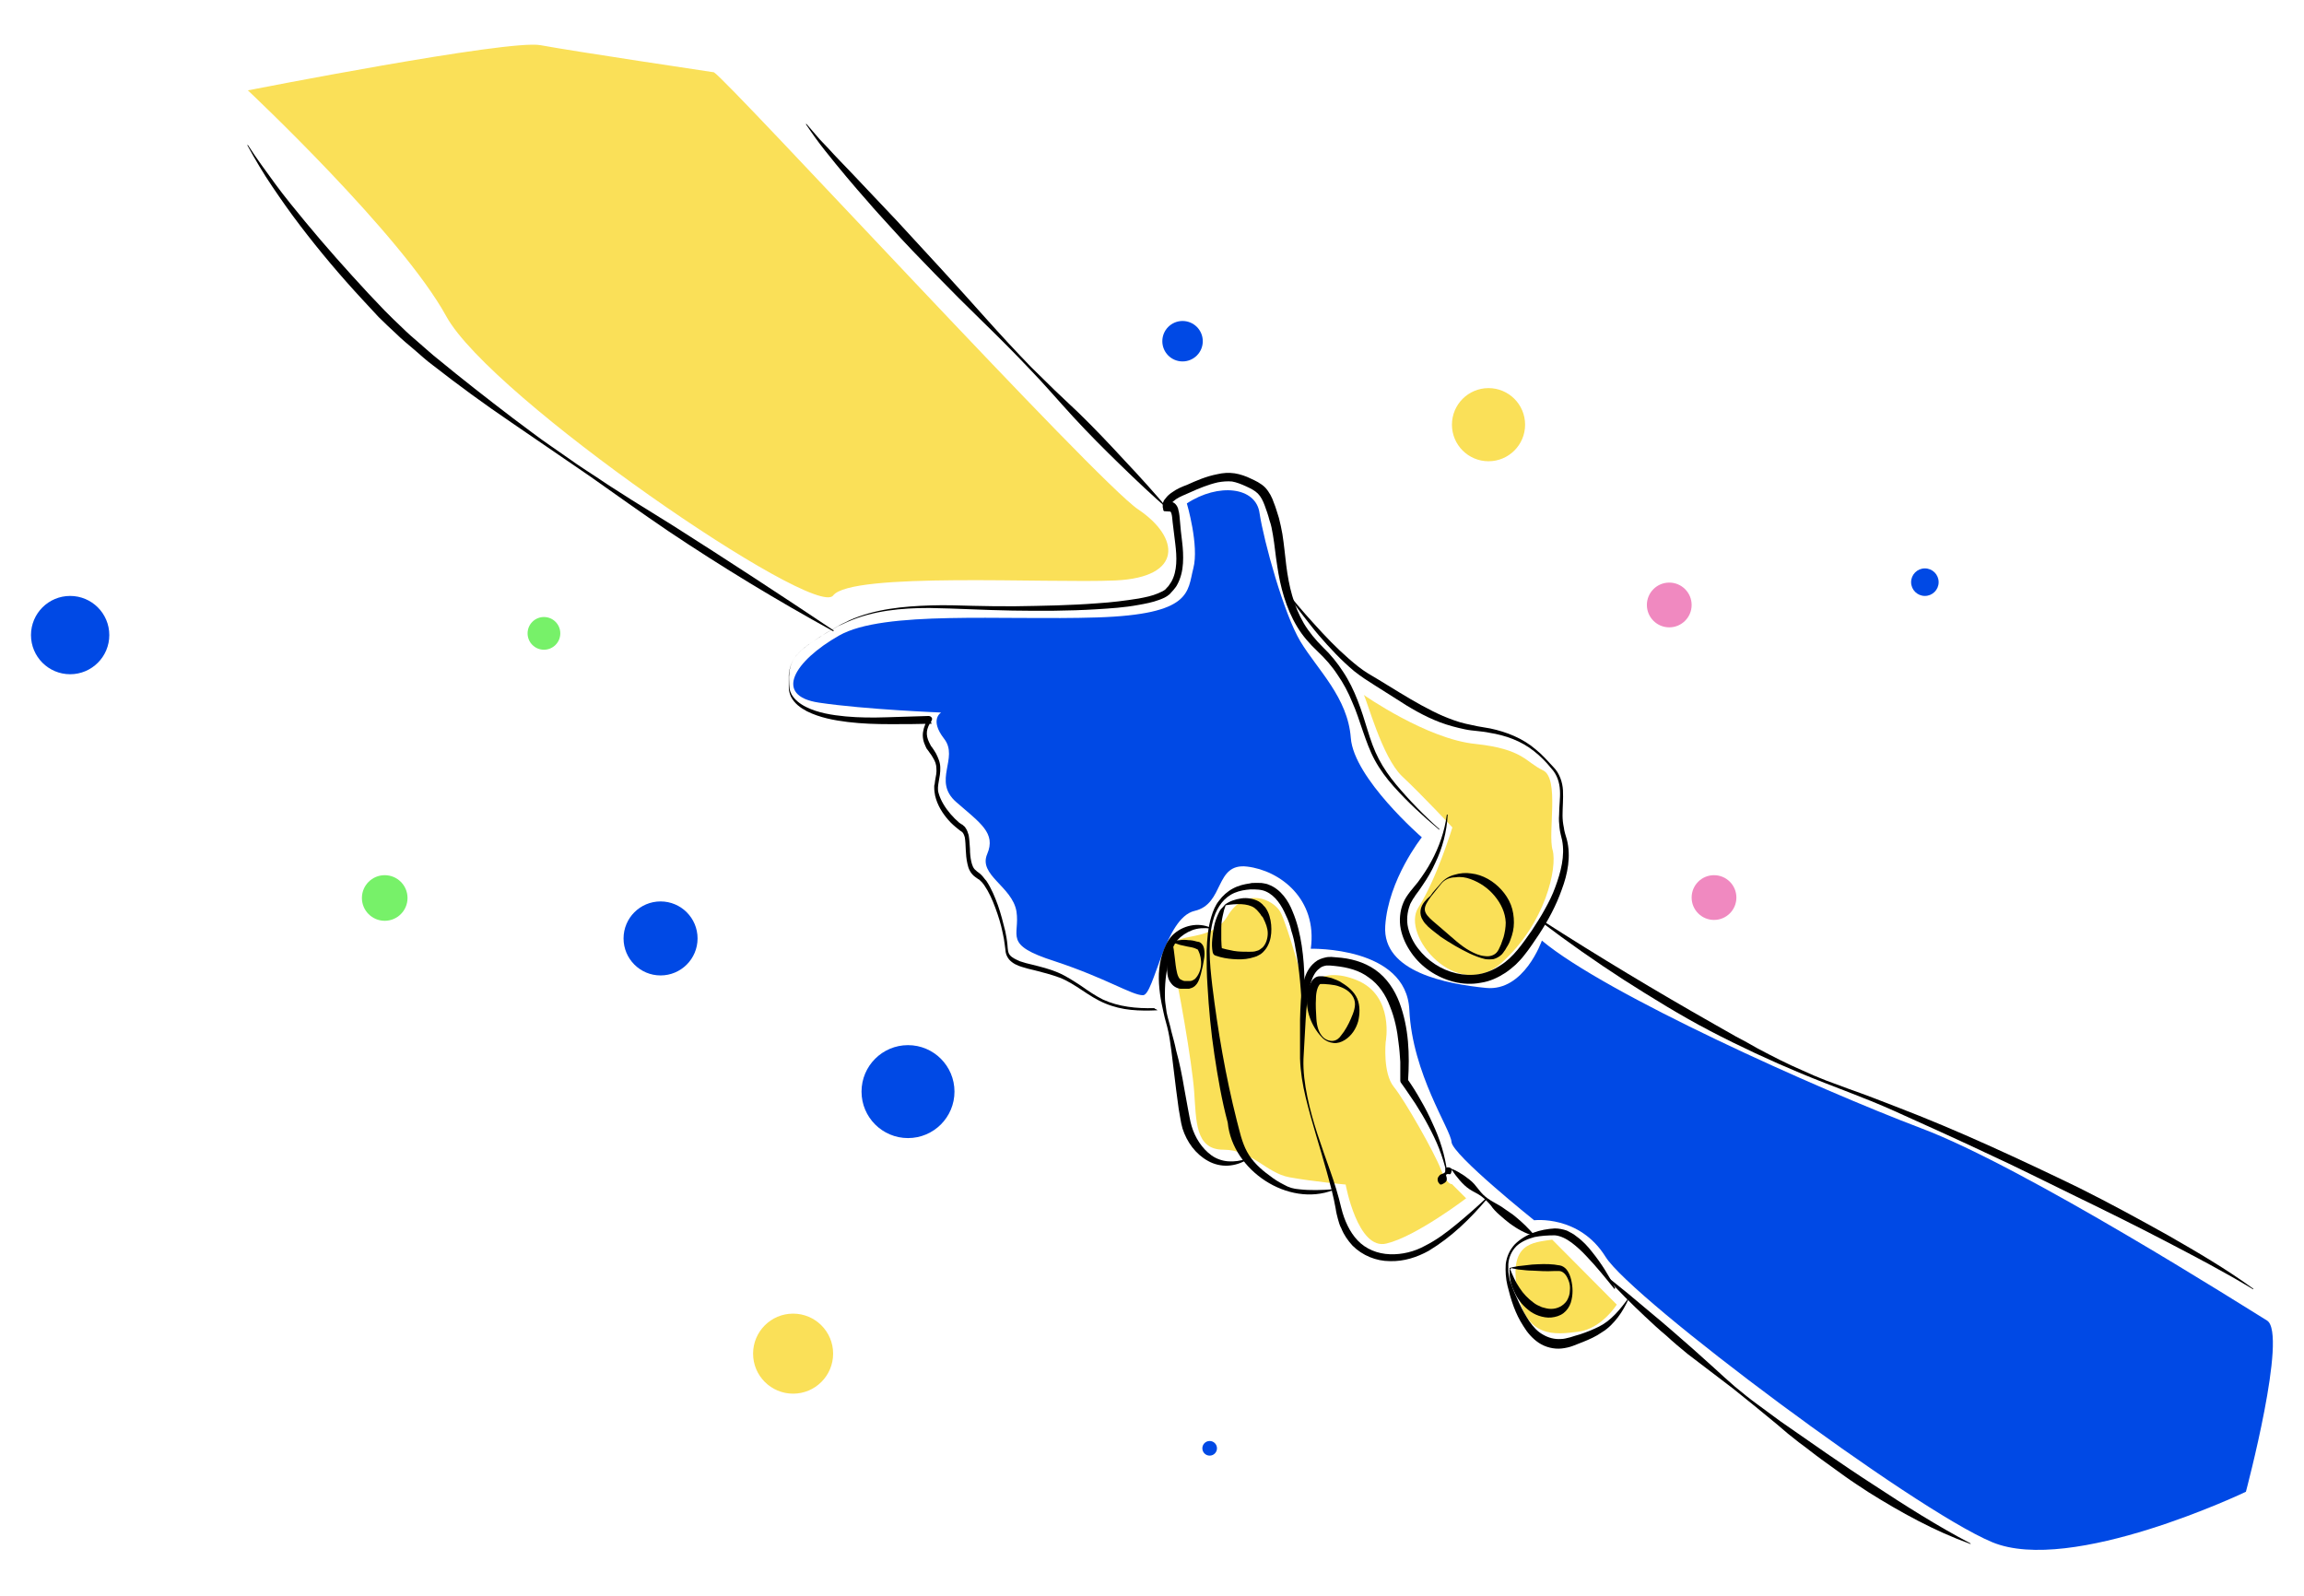 <?xml version="1.0" encoding="utf-8"?>
<!-- Generator: Adobe Illustrator 25.4.1, SVG Export Plug-In . SVG Version: 6.00 Build 0)  -->
<svg version="1.1" id="Capa_1" xmlns="http://www.w3.org/2000/svg" xmlns:xlink="http://www.w3.org/1999/xlink" x="0px" y="0px"
	 viewBox="0 0 535.4 370.9" style="enable-background:new 0 0 535.4 370.9;" xml:space="preserve">
<style type="text/css">
	.st0{fill:#0049E5;}
	.st1{fill:#FAE058;}
	.st2{fill:#77F169;}
	.st3{fill:#F089C0;}
</style>
<g>
	<path class="st0" d="M275.8,117c0,0,2.9,9.8,1.5,15.1c-1.4,5.4-0.2,10.7-22.4,11.4c-22.1,0.7-49.5-1.7-59.9,4.2
		c-10.4,5.9-15.4,14-4.7,15.6c10.7,1.6,28.4,2.3,28.4,2.3s-2.8,1.6,0.7,6.1s-2.8,9.8,2.8,14.7s9.3,7.2,7.2,12.1
		c-2.1,4.9,5.8,7.5,6.8,13.3c0.9,5.8-3.3,7.7,8.9,11.6c12.1,4,17.9,7.9,20.5,7.9s5-18,12-19.6s4.6-11.2,12.2-10.3
		s16.4,7.5,14.8,19.1c0,0,22.2-0.6,22.9,14.2c0.7,14.9,9.6,27.7,9.8,30.7c0.2,3,19.2,18.2,19.2,18.2s10.5-1.3,16.6,8.5
		c6.1,9.8,71.4,58.6,89.8,66.3c18.4,7.7,59-11.7,59-11.7s9.8-36.8,4.9-39.8c-4.9-3-56.4-35.7-80.4-44.7c-24-9.1-73.3-31.2-88.1-43.6
		c0,0-4.1,11.9-13,11s-24.1-3.6-23.4-14.4c0.7-10.8,8.5-20.6,8.5-20.6s-15.8-13.7-16.5-23.1s-7.7-15.8-11.7-22.4
		c-3.9-6.5-8.5-23.3-9.5-29.8C291.9,113.1,283.1,112.2,275.8,117z"/>
	<path class="st1" d="M360.7,288.1c-4.7,0.7-10.1,0.8-8.1,11.9c2,11.1,8.7,10.2,14.2,9.5c5.4-0.7,8.9-6.3,8.9-6.3L360.7,288.1z"/>
	<path class="st1" d="M316.9,161.5c0.7,0.9,4.2,14.4,8.9,18.9c4.7,4.4,11.7,11.9,11.7,11.9s-3.7,12.1-7.9,18.6
		c-4.2,6.5,9,22.1,19.3,12.9s13-22.2,11.9-26.2c-1.2-4,1.7-16.8-2.3-18.6c-4-1.9-4.5-4.9-15.6-6.1
		C331.6,171.8,316.9,161.5,316.9,161.5z"/>
	<path class="st1" d="M322,242.2c0,0,2.1-10.8-6.7-14.4s-12,2.2-12,2.2s-4.2-15.3-5.8-18.1c-1.6-2.8-8.1-6-12.3,1.1
		c-4.3,7-14.6,2.6-13,9.1c1.6,6.4,4.8,24.8,5.3,31.6c0.5,6.8,0.2,13.5,6.8,13.5s9.9,5.4,15.3,6.4c5.4,1,13.1,1.7,13.1,1.7
		s2.8,15.4,9.5,13.7c6.8-1.6,18.5-10.5,18.5-10.5l-3.3-3.3c0,0-1.2,0.2-2.6-3.5c-1.4-3.7-8.3-15.9-10.9-19.1
		C321.3,249.4,322,242.2,322,242.2z"/>
	<path class="st1" d="M165.9,16.8c3.5,2.1,88.9,95.1,98.6,101.6c9.7,6.5,10.5,15.8-5.3,16.5c-15.7,0.7-61.4-2-65.6,3.5
		c-4.2,5.6-79.5-45.9-89.9-64.9S57.6,21,57.6,21s60.6-11.9,68-10.5C133.1,11.9,165.9,16.8,165.9,16.8z"/>
	<g>
		<path d="M268.9,234.8c-2,0.1-4.1,0.1-6.1-0.1c-2-0.2-4.1-0.7-6-1.5c-3.9-1.6-6.9-4.6-10.6-6c-1.9-0.7-3.8-1.2-5.8-1.7
			c-1-0.2-2-0.5-3-0.8c-1-0.3-2.1-0.8-2.9-1.7c-0.4-0.5-0.7-1.1-0.8-1.7c-0.1-0.6-0.1-1.1-0.2-1.6c-0.1-1-0.3-2-0.5-2.9
			c-0.4-2-1-3.9-1.7-5.8c-0.7-1.9-1.5-3.7-2.6-5.3c-0.3-0.4-0.6-0.8-0.9-1c-0.1-0.2-0.3-0.3-0.5-0.4l-0.7-0.5
			c-1.1-0.8-1.6-2-1.8-3.1c-0.5-2.2-0.3-4.3-0.6-6.1c-0.1-0.2-0.1-0.4-0.2-0.6c-0.1-0.2-0.2-0.3-0.2-0.4c0-0.1-0.1-0.1-0.1-0.1
			c-0.1,0-0.1-0.1-0.2-0.2c-0.3-0.2-0.5-0.3-0.7-0.5c-0.9-0.7-1.7-1.4-2.4-2.2c-1.4-1.6-2.6-3.5-3.1-5.7c-0.1-0.6-0.2-1.1-0.2-1.8
			l0-0.5l0.1-0.4l0.1-0.8c0.2-1,0.4-2,0.3-2.8c0-0.9-0.3-1.7-0.8-2.5c-0.2-0.4-0.5-0.8-0.8-1.2c-0.1-0.2-0.3-0.4-0.5-0.7
			c-0.2-0.2-0.3-0.5-0.4-0.7c-0.5-1-0.8-2.2-0.6-3.4c0.2-1.2,0.6-2.2,1.4-3.2l0.6,1.3c-3.2,0.1-6.5,0.1-9.7,0.1
			c-3.2,0-6.5-0.1-9.8-0.5c-3.2-0.4-6.5-1-9.5-2.5c-1.5-0.8-2.9-1.8-3.7-3.4c-0.2-0.4-0.3-0.8-0.4-1.2c-0.1-0.4-0.1-0.9-0.1-1.3
			c0-0.8,0-1.6,0-2.5c0.1-1.6,0.7-3.4,1.8-4.6c1.1-1.3,2.4-2.3,3.8-3.2c1.4-0.9,2.7-1.8,4.1-2.6c0.7-0.4,1.4-0.8,2.1-1.2
			c0.7-0.4,1.5-0.7,2.2-1.1c6-2.7,12.7-3.3,19.1-3.5c3.2-0.1,6.5,0,9.7,0.1c3.2,0.1,6.5,0.1,9.7,0.1c6.5-0.1,12.9-0.2,19.3-0.7
			c3.2-0.2,6.4-0.6,9.5-1.1c1.6-0.3,3.1-0.6,4.5-1.2c0.7-0.3,1.4-0.6,1.8-1c0.2-0.3,0.5-0.5,0.7-0.8c0.2-0.3,0.4-0.6,0.6-0.9
			c1.4-2.5,1.3-5.7,0.9-8.9c-0.2-1.6-0.4-3.2-0.6-4.9c-0.1-0.8-0.1-1.5-0.3-2.1c-0.1-0.3-0.3-0.5-0.2-0.4c0.1,0,0.2,0,0.2,0
			c0,0-0.1,0.1-0.1,0l-1.6-0.1c-0.2-0.2-0.2-0.3-0.2-0.5c0-0.1-0.1-0.3-0.1-0.4c0-0.3,0-0.5,0-0.8c0.1-0.5,0.3-0.9,0.6-1.2
			c0.5-0.7,1-1.1,1.6-1.5c1.1-0.8,2.3-1.3,3.4-1.7c2.2-1,4.5-2,7.1-2.5c1.3-0.3,2.6-0.4,4-0.2c1.3,0.2,2.7,0.7,3.7,1.2
			c1.1,0.5,2.4,1.1,3.4,2.1c1,1.1,1.6,2.3,2,3.5c0.5,1.2,0.8,2.4,1.2,3.6c0.3,1.2,0.6,2.5,0.8,3.7c0.4,2.5,0.6,4.9,0.9,7.3
			c0.6,4.8,1.7,9.4,4.1,13.5c1.2,2,2.7,3.8,4.4,5.5c1.8,1.7,3.4,3.7,4.7,5.7c2.8,4.2,4.3,9,5.7,13.6c0.7,2.3,1.5,4.6,2.6,6.7
			c1.1,2.1,2.5,4.1,4,5.9c3.1,3.7,6.5,7.2,10.1,10.4c0,0,0,0.1,0,0.1c0,0-0.1,0-0.1,0c-3.7-3.1-7.3-6.4-10.6-10.1
			c-1.6-1.8-3.1-3.8-4.3-6c-1.2-2.2-2-4.5-2.8-6.8c-0.8-2.3-1.5-4.6-2.5-6.8c-0.9-2.2-2-4.3-3.4-6.3c-1.3-2-2.9-3.8-4.6-5.4
			c-1.8-1.7-3.5-3.6-4.8-5.8c-2.6-4.3-3.9-9.3-4.6-14.1c-0.4-2.4-0.6-4.9-1-7.2c-0.2-1.2-0.4-2.3-0.8-3.4c-0.3-1.2-0.7-2.3-1.1-3.4
			c-0.4-1.1-0.9-2.1-1.6-2.8c-0.7-0.7-1.7-1.2-2.8-1.7c-1.1-0.5-2.1-0.9-3.2-1.1c-1.1-0.1-2.2,0-3.3,0.2c-2.2,0.5-4.4,1.4-6.6,2.4
			c-1.1,0.5-2.2,0.9-3.1,1.5c-0.4,0.3-0.8,0.6-1.1,1c-0.1,0.2-0.2,0.3-0.2,0.4c0,0,0,0.1,0,0.1c0,0,0,0,0,0l-0.1-0.1l-1.6-0.1
			c0.3-0.3,0.5-0.4,1-0.6c0.4-0.1,1-0.1,1.4,0.1c0.2,0.1,0.4,0.3,0.5,0.4c0.1,0.1,0.2,0.3,0.3,0.4c0.1,0.3,0.3,0.5,0.3,0.8
			c0.3,1,0.3,1.8,0.4,2.7c0.1,1.5,0.3,3.1,0.5,4.8c0.2,1.6,0.3,3.3,0.2,5c-0.1,1.7-0.5,3.5-1.4,5.1c-0.2,0.4-0.5,0.7-0.8,1.1
			c-0.3,0.3-0.6,0.7-0.9,1c-0.8,0.7-1.6,1-2.4,1.3c-1.6,0.6-3.2,0.9-4.9,1.2c-3.2,0.6-6.5,0.8-9.7,1c-6.5,0.4-13,0.4-19.5,0.3
			c-6.5-0.1-13-0.5-19.4-0.6c-6.4,0-13,0.6-18.9,3.2c-0.7,0.3-1.5,0.7-2.2,1c-0.7,0.4-1.4,0.8-2.1,1.2c-1.4,0.8-2.8,1.7-4.1,2.6
			c-1.3,0.9-2.6,1.9-3.6,3.1c-1,1.2-1.5,2.7-1.6,4.3c-0.1,0.8,0,1.6,0,2.4c0,0.4,0.1,0.8,0.1,1.1c0.1,0.4,0.2,0.7,0.4,1.1
			c0.7,1.3,2,2.3,3.4,3c2.8,1.4,6.1,1.9,9.2,2.2c3.2,0.3,6.4,0.3,9.6,0.2c3.2-0.1,6.5-0.2,9.7-0.3c0.4,0,0.8,0.3,0.8,0.7
			c0,0.2-0.1,0.4-0.2,0.5l0,0.1c-0.5,0.6-0.9,1.5-1,2.3c-0.1,0.8,0.1,1.7,0.5,2.5c0.1,0.2,0.2,0.4,0.3,0.6c0.1,0.2,0.2,0.4,0.4,0.6
			c0.3,0.4,0.6,0.9,0.9,1.4c0.5,1,1,2.1,1,3.3c0.1,2.3-0.9,4.3-0.4,5.9c0.5,1.8,1.6,3.5,2.8,4.9c0.6,0.7,1.3,1.4,2,2
			c0.2,0.1,0.4,0.3,0.6,0.4c0.1,0,0.3,0.2,0.4,0.3c0.1,0.1,0.3,0.2,0.4,0.4c0.2,0.3,0.4,0.6,0.5,0.9c0.1,0.3,0.2,0.6,0.3,0.9
			c0.2,1.1,0.2,2.2,0.3,3.2c0,1,0.1,2,0.3,2.9c0.2,0.9,0.5,1.7,1.1,2.1l0.2,0.2l0.4,0.3c0.3,0.2,0.5,0.4,0.7,0.6
			c0.4,0.4,0.7,0.9,1.1,1.3c1.2,1.8,2,3.8,2.7,5.7c0.7,2,1.2,4,1.7,6c0.2,1,0.4,2,0.5,3.1c0.1,1.2,0.1,1.9,0.6,2.5
			c0.5,0.6,1.4,1,2.3,1.4c0.9,0.3,1.9,0.6,2.9,0.8c2,0.5,4,1,5.9,1.8c1.9,0.8,3.7,2,5.4,3.1c1.7,1.2,3.3,2.3,5.1,3.2
			c3.7,1.7,7.8,2.1,11.9,2c0.1,0,0.1,0,0.1,0.1C269,234.7,269,234.8,268.9,234.8z"/>
		<path d="M299.7,138.4c2.4,3,5,5.9,7.6,8.7c2.6,2.8,5.4,5.5,8.3,7.8c1.5,1.2,3.1,2.1,4.8,3.1l4.9,3c3.3,2,6.6,3.9,10,5.4
			c1.7,0.7,3.5,1.4,5.3,1.8c0.9,0.2,1.8,0.4,2.8,0.6c1,0.2,1.9,0.3,2.9,0.5c3.8,0.8,7.6,2.3,10.6,4.9c1.5,1.2,2.8,2.7,4.1,4.1
			c1.4,1.4,2.1,3.5,2.2,5.4c0.1,2-0.1,3.9-0.1,5.8c0,0.9,0.1,1.9,0.3,2.8c0.1,0.9,0.4,1.8,0.7,2.8c1,3.9,0.2,8-1.2,11.7
			c-1.3,3.7-3.2,7.2-5.3,10.4c-1.1,1.6-2.1,3.2-3.4,4.8c-0.6,0.8-1.3,1.5-2,2.2c-0.8,0.7-1.5,1.3-2.4,1.9c-1.7,1.1-3.6,2-5.7,2.3
			c-2,0.4-4.2,0.3-6.2-0.2c-4-1-7.6-3.4-9.9-6.7c-1.2-1.7-2.1-3.6-2.5-5.6c-0.4-2-0.2-4.2,0.6-6.1c0.4-1,1-1.8,1.6-2.6
			c0.6-0.7,1.2-1.5,1.8-2.2c1.1-1.5,2.2-3.1,3.1-4.8c1.8-3.3,3.1-7,3.6-10.8c0-0.1,0.1-0.1,0.1-0.1c0.1,0,0.1,0.1,0.1,0.1
			c-0.2,3.9-1.2,7.7-2.9,11.2c-0.8,1.8-1.8,3.5-2.9,5.1c-0.5,0.8-1.1,1.6-1.7,2.4c-0.2,0.4-0.5,0.7-0.7,1.1
			c-0.2,0.4-0.5,0.8-0.6,1.2c-0.6,1.6-0.8,3.5-0.4,5.2c0.4,1.7,1.2,3.4,2.3,4.8c2.2,2.9,5.4,5,8.9,5.8c1.7,0.4,3.5,0.5,5.3,0.2
			c1.7-0.3,3.4-1,4.9-2c3.1-1.9,5.2-5.1,7.4-8.2c1-1.6,2.1-3.2,3-4.9c0.9-1.6,1.8-3.4,2.4-5.1c1.3-3.5,2.3-7.3,1.6-10.9
			c-0.2-0.9-0.5-1.9-0.6-2.9c-0.1-1-0.2-2-0.1-3c0-2,0.3-3.9,0.2-5.7c-0.1-1.9-0.7-3.7-2-5.1c-1.2-1.5-2.6-2.9-4-4
			c-3-2.4-6.6-3.7-10.4-4.3c-0.9-0.2-1.9-0.3-2.8-0.4c-1-0.1-2-0.2-2.9-0.4c-1.9-0.4-3.8-0.9-5.7-1.6c-3.7-1.4-7.1-3.4-10.3-5.5
			l-4.9-3.1c-1.6-1-3.3-2.1-4.8-3.3c-3-2.5-5.7-5.4-8.2-8.3c-1.3-1.5-2.4-3-3.6-4.5c-1.2-1.5-2.3-3.1-3.4-4.7c0,0,0-0.1,0-0.1
			C299.6,138.4,299.6,138.4,299.7,138.4z"/>
		<path d="M334.9,205.4c-0.8,1-1.6,2-2.4,3c-0.7,1-1.5,2.1-1.4,3.1c0.1,0.9,0.9,1.7,1.8,2.5l2.8,2.4c1.9,1.6,3.7,3.4,5.9,4.6
			c1.1,0.6,2.2,1.1,3.4,1.2c1.2,0.2,2.4-0.2,3-1.1c0.3-0.4,0.5-1,0.8-1.6c0.2-0.6,0.4-1.1,0.6-1.7c0.3-1.1,0.5-2.3,0.5-3.4
			c-0.1-2.3-1.1-4.4-2.6-6.2c-1.5-1.8-3.4-3.1-5.6-3.9c-1.1-0.4-2.3-0.6-3.5-0.4C336.9,203.9,335.7,204.4,334.9,205.4z M334.8,205.3
			c0.8-1,2-1.7,3.2-2c1.3-0.4,2.6-0.5,3.9-0.3c2.7,0.3,5.2,1.8,7,3.8c0.9,1,1.7,2.2,2.2,3.5c0.5,1.3,0.7,2.7,0.7,4.1
			c0,1.4-0.3,2.7-0.8,4c-0.2,0.6-0.5,1.2-0.9,1.8c-0.2,0.3-0.3,0.6-0.5,0.8c-0.2,0.3-0.4,0.6-0.6,0.8c-0.5,0.5-1.2,0.9-1.9,1.1
			c-0.7,0.1-1.4,0.1-2,0c-1.3-0.3-2.5-0.8-3.6-1.3c-2.3-1.1-4.5-2.4-6.6-3.8c-1-0.8-2-1.5-3-2.4c-0.5-0.5-1-1-1.3-1.6
			c-0.4-0.6-0.6-1.4-0.5-2.2c0.1-0.8,0.5-1.5,0.9-2c0.4-0.5,0.9-1,1.4-1.4C333.1,207.1,334,206.3,334.8,205.3z"/>
		<path d="M358.5,214c13.1,8.4,26.4,16.4,39.8,24l5.1,2.9c1.7,0.9,3.4,1.8,5.1,2.8c3.4,1.8,6.9,3.6,10.4,5.1l2.7,1.2
			c0.9,0.4,1.8,0.7,2.7,1.1l5.4,2c3.7,1.3,7.3,2.7,10.9,4.1c7.3,2.8,14.4,5.8,21.5,9c7.1,3.2,14.1,6.5,21.1,9.9
			c7,3.5,13.8,7.2,20.6,11c6.8,3.9,13.5,7.8,19.8,12.4c0,0,0.1,0.1,0,0.1c0,0-0.1,0.1-0.1,0c-6.6-4-13.5-7.6-20.4-11.2
			c-6.9-3.6-13.8-7-20.8-10.4c-7-3.4-13.9-6.9-20.9-10.1c-7-3.3-14.1-6.5-21.2-9.7c-7.1-3.2-14.4-5.7-21.6-8.7
			c-7.2-3-14.3-6.3-21.2-9.9c-6.9-3.6-13.5-7.7-20.1-11.9c-6.5-4.2-12.9-8.7-19.1-13.4c0,0-0.1-0.1,0-0.1
			C358.4,214,358.4,214,358.5,214z"/>
		<path d="M271.6,118.5c-3.9-3.4-7.6-6.9-11.3-10.5c-3.7-3.6-7.3-7.2-10.8-11c-3.5-3.8-6.8-7.7-10.4-11.4
			c-3.5-3.7-7.2-7.4-10.8-10.9c-3.7-3.6-7.3-7.2-10.9-10.9c-3.6-3.7-7.2-7.4-10.6-11.2c-1.7-1.9-3.5-3.8-5.1-5.7
			c-1.7-1.9-3.4-3.9-5-5.8c-1.7-2-3.3-4-4.9-6c-1.6-2-3.1-4.1-4.5-6.2c0,0,0-0.1,0-0.1c0,0,0.1,0,0.1,0l0,0l2.5,2.9
			c0.8,1,1.8,1.9,2.6,2.8c1.7,1.9,3.5,3.7,5.3,5.6l10.6,11.2l10.4,11.3c3.5,3.8,6.9,7.6,10.3,11.4c3.4,3.8,6.9,7.6,10.5,11.3
			c1.8,1.8,3.7,3.6,5.5,5.4l5.6,5.3c3.7,3.6,7.2,7.3,10.7,11.1c3.5,3.7,7,7.6,10.3,11.5c0,0,0,0.1,0,0.1
			C271.7,118.5,271.7,118.5,271.6,118.5z"/>
		<path d="M193.6,146.7c-13.1-7.2-25.8-14.9-38.2-23.2c-6.2-4.2-12.2-8.5-18.3-12.8l-18.4-12.6c-6.2-4.2-12.2-8.6-18.1-13.2
			c-1.5-1.1-2.9-2.4-4.3-3.6c-1.4-1.2-2.9-2.4-4.2-3.7c-1.4-1.3-2.8-2.6-4.1-3.9l-3.8-4.1c-5.1-5.5-9.9-11.2-14.4-17.1
			c-2.3-3-4.4-6-6.5-9.1c-2.1-3.1-4-6.3-5.8-9.6c0,0,0-0.1,0-0.1c0,0,0.1,0,0.1,0c2,3.1,4.2,6.1,6.4,9.1c2.2,3,4.6,5.9,6.9,8.7
			c4.7,5.7,9.7,11.3,14.7,16.7l3.8,4c1.3,1.3,2.6,2.6,4,3.9c1.3,1.3,2.7,2.5,4.1,3.7c1.4,1.2,2.8,2.5,4.2,3.6
			c5.7,4.7,11.6,9.3,17.5,13.8c3,2.2,5.9,4.5,9,6.6l4.6,3.2c1.5,1.1,3.1,2.1,4.6,3.1c1.6,1,3.1,2.1,4.7,3.1l4.7,3l9.5,5.9
			c12.6,8,25,16.1,37.4,24.4c0,0,0.1,0.1,0,0.1C193.7,146.7,193.6,146.7,193.6,146.7z"/>
		<path d="M337.4,271.8c-0.1,0.4-0.1,0.6-0.2,0.8c-0.1,0.2-0.1,0.3-0.3,0.3c-0.2,0-0.5-0.1-0.7,0c-0.2,0.1-0.2,0.3-0.1,0.5
			c0.1,0.3,0.1,0.4,0.1,0.6c0,0.2,0,0.3-0.1,0.5c-0.1,0.1-0.2,0.3-0.4,0.4c-0.2,0.1-0.4,0.3-0.8,0.4l0,0c-0.1,0-0.1,0-0.2,0
			c-0.6-0.5-0.7-1-0.6-1.5c0.1-0.2,0.2-0.4,0.4-0.6c0.1-0.2,0.4-0.3,0.7-0.4c0.3-0.1,0.5-0.2,0.6-0.4c0.1-0.2,0-0.6,0.1-0.8
			c0.1-0.3,0.4-0.3,0.6-0.3c0.3,0,0.6,0.1,0.9,0.4C337.4,271.7,337.4,271.7,337.4,271.8L337.4,271.8z"/>
		<path d="M345.5,278.7c-3.9,4.6-8.2,8.8-13.5,12c-2.7,1.5-5.8,2.5-9,2.4c-3.2,0-6.4-1.3-8.7-3.6c-1.1-1.2-2-2.5-2.6-4
			c-0.4-0.7-0.6-1.5-0.8-2.2c-0.2-0.8-0.4-1.5-0.5-2.3c-0.5-2.9-1.3-5.8-2.1-8.7c-1.6-5.8-3.5-11.5-4.9-17.3c-0.7-2.9-1.2-5.9-1.3-9
			l0-9c0.1-3,0.1-6.1,0.9-9.1c0.4-1.5,1.1-3.1,2.6-4.3c0.7-0.6,1.6-0.9,2.5-1.1c0.4-0.1,0.9-0.1,1.3-0.1l1.2,0.1
			c3.1,0.2,6.3,1,9,2.9c2.7,1.9,4.5,4.7,5.6,7.6c2.2,5.9,2.4,12.1,2,18.2l-0.2-0.5c1.2,1.7,2.2,3.3,3.2,5.1c1,1.7,1.9,3.5,2.7,5.3
			c1.7,3.6,2.9,7.4,3.4,11.4c0,0.1,0,0.1-0.1,0.1c-0.1,0-0.1,0-0.1-0.1c-0.4-1.9-1-3.8-1.7-5.6c-0.7-1.8-1.6-3.6-2.5-5.3
			c-0.9-1.7-1.9-3.4-3-5.1c-1.1-1.6-2.2-3.3-3.3-4.8c-0.1-0.1-0.2-0.3-0.2-0.5l0,0l0-4.4c-0.1-1.5-0.2-3-0.4-4.4
			c-0.3-2.9-0.9-5.8-2-8.5c-1-2.7-2.6-5.1-4.9-6.7c-2.2-1.7-5-2.4-7.9-2.7l-1.1-0.1c-0.3,0-0.6,0-0.9,0c-0.6,0.1-1.2,0.3-1.6,0.7
			c-1,0.7-1.6,2-2,3.3c-0.8,2.7-1,5.7-1.2,8.7c-0.2,3-0.3,6-0.5,9c-0.1,2.9,0.3,5.9,0.9,8.8c1.2,5.9,3.3,11.5,5.3,17.2
			c1,2.8,1.9,5.7,2.6,8.7c0.7,2.8,1.9,5.5,3.8,7.5c1.9,2,4.6,3.1,7.5,3.2c2.8,0.1,5.7-0.6,8.2-2c2.6-1.3,5-3.1,7.3-5
			c2.3-1.9,4.6-3.9,6.7-5.9c0,0,0.1,0,0.1,0C345.5,278.6,345.5,278.7,345.5,278.7z"/>
		<path d="M375.1,299.5c-2.1-2.6-4.1-5.1-6.4-7.5c-1.1-1.2-2.3-2.3-3.5-3.2c-1.2-0.9-2.6-1.6-3.9-1.7c-1.6,0-3.2,0.1-4.7,0.4
			c-1.5,0.4-3,1-4.2,2.1c-1.1,1.1-1.8,2.6-1.9,4.2c0,0.2,0,0.4,0,0.6l0,0.6c0,0.4,0,0.8,0.1,1.2l0.2,1.2l0.4,1.1
			c0.5,1.5,1.2,3,1.9,4.5c0.7,1.5,1.5,2.9,2.3,4.1c0.9,1.3,1.9,2.4,3.2,3.1c1.2,0.7,2.6,1.1,4.1,1c0.7,0,1.4-0.2,2.2-0.4
			c0.7-0.2,1.5-0.5,2.3-0.7c1.5-0.5,3-1.1,4.4-1.8c2.8-1.4,4.9-4,6.8-6.6c0,0,0.1-0.1,0.1,0c0,0,0.1,0.1,0,0.1
			c-0.7,1.5-1.5,3-2.5,4.3c-1,1.3-2.2,2.6-3.7,3.5c-1.4,1-3,1.7-4.5,2.3c-0.8,0.3-1.5,0.6-2.3,0.9c-0.8,0.3-1.7,0.5-2.6,0.6
			c-1.8,0.2-3.8-0.3-5.3-1.3c-1.5-1-2.7-2.4-3.6-3.9c-1.9-2.9-2.9-6.1-3.7-9.4c-0.4-1.6-0.5-3.4-0.4-5c0.2-1.7,0.9-3.3,2.1-4.6
			c1.2-1.2,2.7-2.1,4.3-2.7c1.6-0.6,3.3-0.9,5-1c1,0,1.9,0.2,2.8,0.5c0.8,0.4,1.6,0.8,2.3,1.4c1.4,1,2.6,2.3,3.6,3.6
			c2.1,2.6,3.9,5.5,5.3,8.3l0,0c0,0,0,0.1,0,0.1C375.2,299.6,375.1,299.6,375.1,299.5z"/>
		<path d="M350.8,294.7c0.2-0.1,0.3-0.1,0.4-0.1l0.3-0.1l0.6-0.1c0.4-0.1,0.9-0.2,1.3-0.2c0.9-0.1,1.7-0.2,2.6-0.3
			c1.7-0.1,3.4-0.2,5.2,0c0.4,0.1,0.8,0.1,1.3,0.2c0.6,0.1,1.1,0.5,1.4,0.8c0.7,0.8,1,1.7,1.2,2.5c0.4,1.7,0.5,3.5-0.1,5.4
			c-0.3,0.9-0.9,1.8-1.7,2.4c-0.8,0.6-1.8,0.9-2.8,1c-1,0.1-2-0.1-2.9-0.4c-0.9-0.3-1.8-0.8-2.5-1.4c-1.5-1.2-2.6-2.7-3.3-4.4
			C351,298.4,350.7,296.6,350.8,294.7z M350.9,294.9c0.6,1.5,1.3,3.1,2.2,4.4c0.9,1.4,2,2.5,3.2,3.4c0.6,0.5,1.3,0.8,2,1.1
			c0.7,0.2,1.4,0.4,2.1,0.4c1.4,0,2.8-0.6,3.7-1.9c0.4-0.7,0.7-1.5,0.7-2.3c0.1-0.8,0-1.7-0.3-2.4c-0.3-0.8-0.7-1.5-1.3-1.9
			c-0.3-0.2-0.6-0.3-0.9-0.3c-0.4,0-0.8,0-1.2,0c-1.7,0.1-3.4,0-5.1-0.1c-0.9,0-1.7-0.1-2.6-0.2c-0.4,0-0.9-0.1-1.3-0.2l-0.6-0.1
			l-0.3-0.1C351.1,294.9,350.9,295,350.9,294.9z"/>
		<path d="M373.2,296.5c3.4,2.7,6.8,5.5,10.2,8.4c3.4,2.8,6.7,5.7,10,8.6l4.9,4.4c1.6,1.5,3.3,3,4.9,4.4c1.7,1.4,3.4,2.8,5.2,4.1
			c1.7,1.3,3.6,2.6,5.3,3.9c7.2,5,14.4,10.1,21.7,14.8c7.3,4.8,14.7,9.5,22.5,13.6c0,0,0.1,0.1,0,0.1c0,0-0.1,0.1-0.1,0
			c-8.3-3-16.1-7.3-23.6-12c-1.8-1.2-3.7-2.4-5.5-3.7l-5.4-3.9c-1.8-1.3-3.5-2.7-5.3-4c-1.7-1.3-3.4-2.7-5.1-4.2
			c-3.4-2.8-6.8-5.6-10.2-8.3c-3.5-2.7-7-5.3-10.5-8c-1.7-1.4-3.4-2.8-5-4.3c-1.7-1.4-3.3-2.9-4.9-4.4c-3.2-3-6.3-6.1-9.3-9.4
			c0,0,0-0.1,0-0.1C373.1,296.4,373.2,296.4,373.2,296.5z"/>
		<path d="M337.5,271.7c1,0.4,1.9,1,2.7,1.5c0.8,0.6,1.7,1.2,2.4,2c0.7,0.8,1.3,1.7,2,2.4c0.7,0.7,1.6,1.3,2.5,1.8
			c0.9,0.5,1.8,1,2.6,1.6c0.8,0.6,1.7,1.1,2.5,1.8c1.6,1.3,3,2.7,4.4,4.3c0,0,0,0.1,0,0.1c0,0-0.1,0-0.1,0c-2.1-0.5-3.9-1.6-5.6-2.8
			c-0.8-0.6-1.6-1.3-2.4-2c-0.8-0.7-1.5-1.4-2.1-2.3c-0.7-0.8-1.4-1.5-2.2-2.1c-0.8-0.6-1.8-1-2.7-1.6c-0.9-0.6-1.6-1.3-2.3-2.1
			c-0.7-0.8-1.3-1.6-1.9-2.5C337.3,271.8,337.3,271.7,337.5,271.7C337.4,271.7,337.4,271.7,337.5,271.7z"/>
		<path d="M307.6,241.2c0.6,0.5,1.4,0.8,2.2,0.7c0.8-0.1,1.4-0.6,1.8-1.2c0.5-0.6,0.9-1.2,1.3-1.9c0.4-0.7,0.7-1.3,1-2
			c0.6-1.4,1.3-3,0.8-4.5c-0.5-1.5-1.9-2.5-3.4-3c-0.7-0.3-1.5-0.4-2.3-0.5c-0.4,0-0.8-0.1-1.2-0.1c-0.2,0-0.4,0-0.6,0l-0.3,0
			c-0.1,0-0.1,0-0.1,0c-0.1,0-0.5,0.5-0.7,1.2c-0.2,0.7-0.3,1.4-0.3,2.2c-0.1,1.5,0,3.1,0.1,4.7C306,238.4,306.4,240.1,307.6,241.2z
			 M307.5,241.4c-2.4-2.3-4-5.9-3.8-9.4c0-0.9,0.1-1.8,0.5-2.7c0.2-0.5,0.4-0.9,0.7-1.4c0.3-0.4,0.9-1,1.7-1c0.2,0,0.4,0,0.5,0
			l0.3,0c0.2,0,0.4,0.1,0.7,0.1c0.4,0.1,0.9,0.2,1.3,0.3c0.8,0.3,1.7,0.6,2.4,1.1c1.5,0.9,2.9,2.1,3.6,3.7c0.7,1.7,0.6,3.6,0.2,5.3
			c-0.5,1.7-1.5,3.3-3.1,4.3c-0.8,0.5-1.7,0.8-2.6,0.7C308.9,242.3,308.1,241.9,307.5,241.4z"/>
		<path d="M302.6,236c-0.2-5.3-0.6-10.7-1.6-15.8c-0.2-1.3-0.5-2.6-0.9-3.8c-0.3-1.3-0.7-2.5-1.3-3.7c-1-2.3-2.4-4.5-4.6-5.5
			c-1.1-0.5-2.3-0.5-3.6-0.5c-1.3,0.1-2.5,0.3-3.7,0.8c-1.2,0.5-2.2,1.3-3,2.3c-0.8,1-1.4,2.2-1.8,3.4c-0.8,2.5-1,5.2-1,7.8
			c0,2.7,0.3,5.3,0.6,8c1.3,10.6,3.1,21.1,5.7,31.4c0.3,1.3,0.7,2.6,1,3.8c0.4,1.3,0.8,2.4,1.4,3.5c1.2,2.2,3.1,4,5.2,5.5
			c1,0.8,2.1,1.5,3.3,2.1c1.2,0.7,2.3,1,3.6,1.1c2.6,0.3,5.3,0.2,7.9,0c0.1,0,0.1,0,0.1,0.1c0,0,0,0.1-0.1,0.1l0,0
			c-10.4,4-23.4-4.5-24.5-15.7c-1.4-5.2-2.3-10.5-3.1-15.8c-0.8-5.3-1.3-10.7-1.6-16c-0.2-2.7-0.2-5.4-0.2-8.1
			c0.1-2.7,0.3-5.4,1.1-8c0.4-1.3,0.9-2.6,1.8-3.7c0.8-1.1,1.9-2.1,3.2-2.8c1.3-0.7,2.6-1,4-1.2c0.3-0.1,0.7-0.1,1-0.1
			c0.3,0,0.7,0,1.1,0c0.4,0,0.7,0,1.1,0.1c0.4,0.1,0.7,0.1,1.1,0.3c1.4,0.5,2.6,1.5,3.5,2.6c0.9,1.1,1.6,2.4,2.1,3.7
			c1.1,2.6,1.7,5.3,2.1,7.9c0.8,5.4,0.8,10.8,0.2,16.1C302.8,236,302.8,236.1,302.6,236C302.7,236.1,302.6,236,302.6,236z"/>
		<path d="M284.7,210.2c1.1-0.8,2.4-1.2,3.7-1.4c1.3-0.2,2.8,0,4.1,0.7c0.3,0.2,0.6,0.4,0.9,0.7c0.2,0.3,0.5,0.5,0.7,0.8
			c0.4,0.6,0.7,1.2,0.9,1.9c0.4,1.3,0.5,2.7,0.4,4c-0.1,1.3-0.5,2.6-1.3,3.7c-0.4,0.5-0.9,1.1-1.6,1.4c-0.6,0.4-1.4,0.5-2,0.7
			c-1.3,0.3-2.6,0.3-4,0.2c-1.3-0.1-2.6-0.3-4-0.8c-0.4-0.1-0.6-0.4-0.7-0.8l0,0c-0.2-1-0.2-2-0.1-3c0.1-1,0.2-1.9,0.4-2.9
			c0.2-1,0.5-1.9,0.9-2.8c0.2-0.4,0.4-0.9,0.7-1.3C284,211,284.4,210.6,284.7,210.2z M284.8,210.4c-0.1,0.5-0.3,0.8-0.4,1.3
			c-0.1,0.4-0.2,0.9-0.3,1.3c-0.2,0.9-0.3,1.8-0.3,2.7c0,0.9,0,1.8,0,2.7c0,0.9,0.1,1.8,0.2,2.6l-0.7-0.8c1,0.3,2.3,0.6,3.4,0.8
			c1.2,0.2,2.4,0.2,3.6,0.2c0.6,0,1.2,0,1.7-0.2c0.6-0.1,1-0.5,1.4-0.8c0.8-0.8,1.2-2.1,1.2-3.3c0-1.2-0.5-2.4-1-3.4
			c-0.1-0.3-0.3-0.5-0.5-0.7c-0.1-0.2-0.3-0.5-0.5-0.7c-0.3-0.4-0.7-0.8-1.1-1.1C289.9,209.9,287.2,210,284.8,210.4z"/>
		<path d="M281.3,215.8c-1.5-0.2-3-0.1-4.3,0.4c-1.3,0.5-2.5,1.3-3.4,2.3c-0.8,1-1.4,2.4-1.8,3.7c-0.4,1.4-0.6,2.8-0.8,4.3
			c-0.2,1.4-0.3,2.9-0.3,4.4c0,0.7,0,1.5,0.1,2.2c0.1,0.7,0.2,1.5,0.3,2.2c0.3,1.5,0.8,2.9,1.1,4.4c0.4,1.5,0.8,2.9,1.1,4.4
			c0.8,2.9,1.4,5.9,1.9,8.9l0.8,4.4c0.3,1.4,0.5,3,0.9,4.3c0.8,2.7,2.4,5.2,4.6,6.8c1.1,0.8,2.5,1.3,3.9,1.4
			c1.4,0.1,2.9-0.1,4.3-0.6c0.1,0,0.1,0,0.1,0.1c0,0,0,0.1,0,0.1c-1.3,0.8-2.8,1.3-4.4,1.4c-1.6,0.1-3.3-0.3-4.7-1.1
			c-2.9-1.6-4.9-4.4-5.9-7.5c-0.1-0.4-0.2-0.8-0.3-1.2l-0.2-1.1c-0.1-0.8-0.3-1.5-0.4-2.3l-0.6-4.5c-0.4-3-0.7-6-1.1-9
			c-0.2-1.5-0.4-3-0.7-4.4c-0.3-1.5-0.8-2.9-1.1-4.4c-0.7-3-1.2-6-1.1-9.1c0.1-1.5,0.3-3.1,0.8-4.6c0.5-1.5,1.1-3,2.3-4.3
			c2.4-2.4,6.1-3.1,8.9-1.8c0.1,0,0.1,0.1,0.1,0.1C281.4,215.8,281.4,215.8,281.3,215.8L281.3,215.8z"/>
		<path d="M272.3,218.8c0,0,0.1,0,0.1,0l0.1,0l0.1,0l0.2-0.1l0.5-0.1c0.3,0,0.6-0.1,0.9-0.1c0.6-0.1,1.3-0.1,1.9,0
			c0.6,0,1.3,0.1,1.9,0.3c0.2,0,0.3,0.1,0.5,0.1c0.1,0,0.1,0,0.3,0.1c0.2,0.1,0.3,0.2,0.4,0.3c0.4,0.4,0.5,0.8,0.6,1.2
			c0.3,1.5-0.1,2.7-0.3,4c-0.3,1.2-0.5,2.5-1.1,3.7c-0.3,0.6-0.9,1.3-1.8,1.5l-0.3,0.1l-0.2,0c-0.2,0-0.3,0-0.5,0
			c-0.3,0-0.7,0-1.1,0c-0.7,0-1.7-0.4-2.3-1.2c-0.6-0.7-0.8-1.4-0.9-2.1c-0.2-1.4-0.2-2.6,0-3.9c0.1-0.6,0.2-1.2,0.3-1.9
			C271.9,220,272.1,219.3,272.3,218.8z M272.4,218.9c0.6,2.3,0.6,5,1.1,7.1c0.1,0.5,0.3,1,0.5,1.3c0.2,0.3,0.4,0.4,0.9,0.6
			c0.2,0.1,0.5,0.1,0.8,0.1l0.8,0c0.4,0,0.8-0.2,1.2-0.5c0.8-0.8,1.3-2,1.4-3.2c0.1-1.2-0.2-2.5-0.6-3.3c-0.1-0.2-0.2-0.4-0.3-0.4
			c0.1,0.1-0.2-0.1-0.5-0.2c-0.5-0.2-1.1-0.3-1.7-0.4c-0.6-0.1-1.2-0.3-1.8-0.4c-0.3-0.1-0.6-0.2-0.9-0.3l-0.5-0.1l-0.2-0.1
			L272.4,218.9L272.4,218.9C272.4,219,272.4,219,272.4,218.9z"/>
	</g>
	<circle class="st1" cx="345.9" cy="98.7" r="8.5"/>
	<circle class="st0" cx="153.5" cy="218.1" r="8.6"/>
	<circle class="st0" cx="281.1" cy="336.6" r="1.7"/>
	<circle class="st0" cx="16.3" cy="147.6" r="9.1"/>
	<circle class="st2" cx="89.4" cy="208.7" r="5.3"/>
	<circle class="st2" cx="126.4" cy="147.2" r="3.8"/>
	<circle class="st1" cx="184.3" cy="314.6" r="9.3"/>
	<circle class="st0" cx="211" cy="253.7" r="10.8"/>
	<circle class="st0" cx="274.8" cy="79.3" r="4.7"/>
	<circle class="st3" cx="398.3" cy="208.6" r="5.2"/>
	<circle class="st0" cx="447.3" cy="135.3" r="3.2"/>
	<circle class="st3" cx="387.9" cy="140.6" r="5.2"/>
</g>
</svg>
